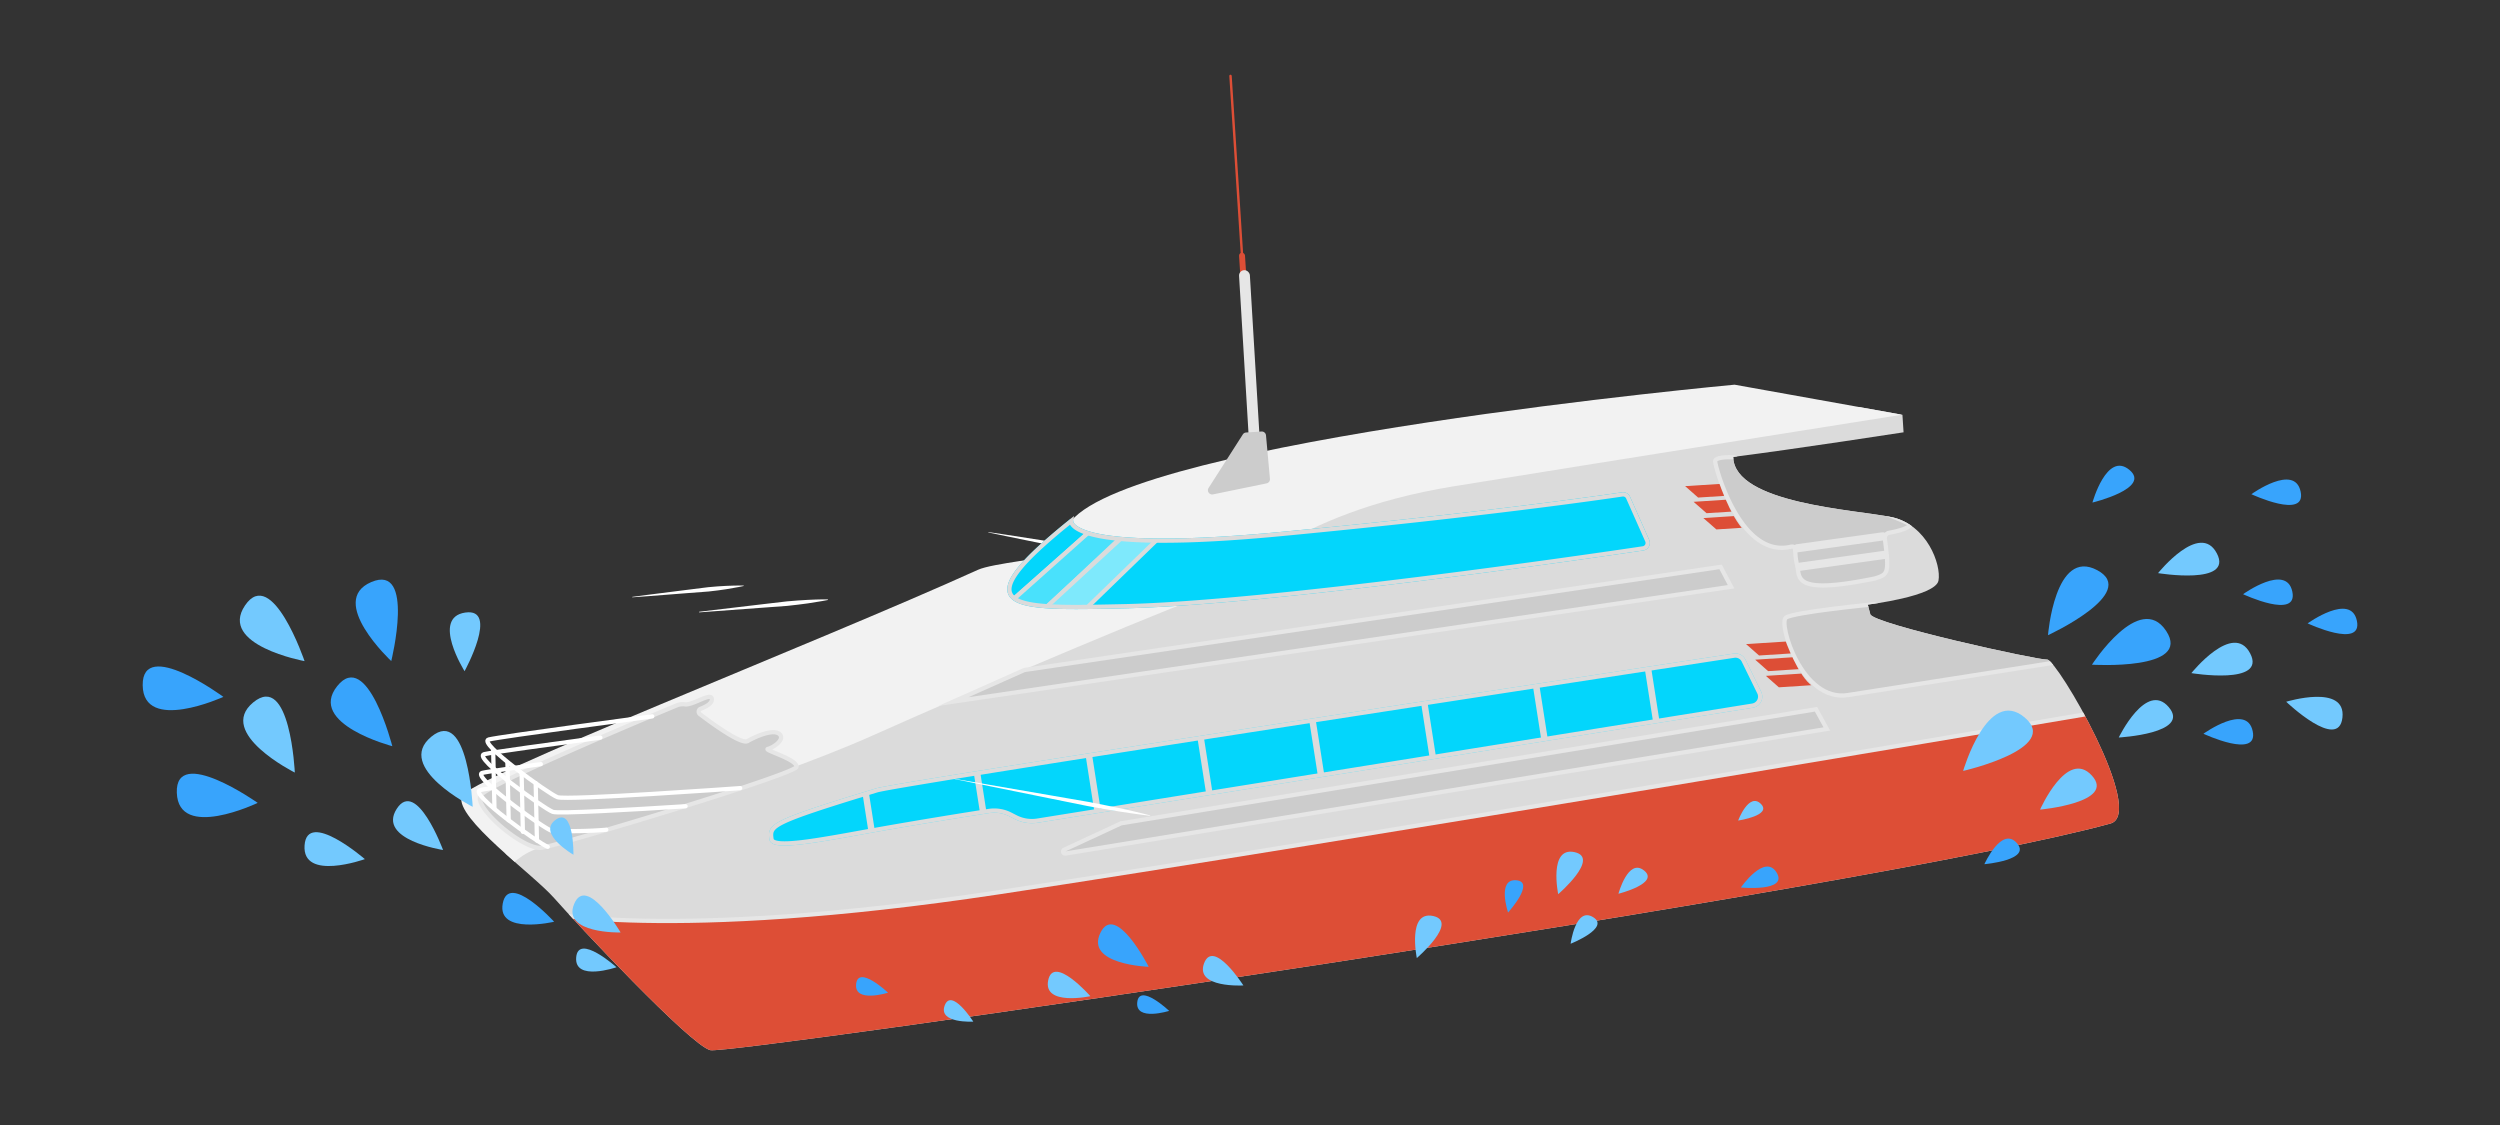 <svg id="Layer_1" data-name="Layer 1" xmlns="http://www.w3.org/2000/svg" xmlns:xlink="http://www.w3.org/1999/xlink" width="400" height="180" viewBox="0 0 400 180">
  <rect x="0" y="0" width="400" height="180" fill="#333333" stroke="none"/>
  <defs>
    <style>
      .cls-1, .cls-2, .cls-22, .cls-9 {
        fill: none;
      }

      .cls-15, .cls-16, .cls-17, .cls-2 {
        stroke: #dbdbdb;
      }

      .cls-2, .cls-7, .cls-8 {
        stroke-miterlimit: 10;
      }

      .cls-13, .cls-15, .cls-16, .cls-17, .cls-18, .cls-2, .cls-7, .cls-8, .cls-9 {
        stroke-width: 0.68px;
      }

      .cls-3 {
        fill: #fff;
      }

      .cls-4 {
        clip-path: url(#clip-path);
      }

      .cls-5 {
        fill: #dbdbdb;
      }

      .cls-6 {
        fill: #f2f2f2;
      }

      .cls-10, .cls-7 {
        fill: #dd4e36;
      }

      .cls-22, .cls-7, .cls-8 {
        stroke: #e6e6e6;
      }

      .cls-12, .cls-8 {
        fill: #ccc;
      }

      .cls-9 {
        stroke: #fff;
      }

      .cls-13, .cls-15, .cls-16, .cls-17, .cls-18, .cls-22, .cls-9 {
        stroke-linecap: round;
        stroke-linejoin: round;
      }

      .cls-11 {
        fill: #e6e6e6;
      }

      .cls-13, .cls-15 {
        fill: #03d6fc;
      }

      .cls-13 {
        stroke: #03d6fc;
      }

      .cls-14 {
        clip-path: url(#clip-path-2);
      }

      .cls-16, .cls-18 {
        fill: #49e1fc;
      }

      .cls-17 {
        fill: #7ee9fc;
      }

      .cls-18 {
        stroke: #49e1fc;
      }

      .cls-19 {
        clip-path: url(#clip-path-3);
      }

      .cls-20 {
        clip-path: url(#clip-path-4);
      }

      .cls-21 {
        clip-path: url(#clip-path-5);
      }

      .cls-22 {
        stroke-width: 1.31px;
      }

      .cls-23 {
        fill: #73c9fe;
      }

      .cls-24 {
        fill: #38a4fc;
      }
    </style>
    <clipPath id="clip-path">
      <path id="SVGID" class="cls-1" d="M277.53,61.55S182,70.36,171.38,83.37c-.49.61,1.15,3.61-2,5.15-1.73.85-10.57,1.59-12.91,2.65-25.86,11.73-81.79,33.49-82.61,36.28-1,3.5,11.42,12.4,14.8,16.24s21.84,23.61,25,24.34,185.3-25.65,224-36.26c5.84-1.62-8.57-26.34-10.12-26.24s-27.88-5.71-28.29-7.25l-.41-1.54s10.86-1.32,11.32-3.85-1.82-8.95-7.53-10.15-25.15-2.14-25.32-9.63c9.92-1.26,27.26-3.94,27.26-3.94l-.18-2.8Z"/>
    </clipPath>
    <clipPath id="clip-path-2">
      <path id="SVGID-2" data-name="SVGID" class="cls-2" d="M171.38,83.37s-.79,5.43,34.37,2c31.38-3,50.14-5.72,53.81-6.26a.88.88,0,0,1,.94.52l3.05,6.87a.88.88,0,0,1-.68,1.24C254.51,89,202.76,96.52,179.73,97,162,97.38,153.56,97.69,171.38,83.37Z"/>
    </clipPath>
    <clipPath id="clip-path-3">
      <path id="SVGID-3" data-name="SVGID" class="cls-2" d="M123.44,134.25c-.28-2.13-.36-2.56,16.84-7.79,3.76-1.14,124.59-19.63,137.17-21.55a1.45,1.45,0,0,1,1.53.8l2.5,5.11a1.46,1.46,0,0,1-1.08,2.08L166,131.3a5.68,5.68,0,0,1-3.46-.54l-.9-.46a5.67,5.67,0,0,0-3.44-.54c-3.53.55-11.66,1.85-19.14,3.2C131,134.42,123.65,135.84,123.44,134.25Z"/>
    </clipPath>
    <clipPath id="clip-path-4">
      <path id="SVGID-4" data-name="SVGID" class="cls-1" d="M274.66,76.09s2.09,6.71,4.61,9l-5.54.36L268.4,77.2Z"/>
    </clipPath>
    <clipPath id="clip-path-5">
      <path id="SVGID-5" data-name="SVGID" class="cls-1" d="M285.58,102.27s2.15,6.1,4.46,7.53l-6.93.44-4.57-7.49Z"/>
    </clipPath>
  </defs>
  <title>14_big_boat_moves_fast</title>
  <path class="cls-3" d="M220.54,120.92l14.51-6.6,5.33-2.42c1.71-.75,3.33-1.4,4.71-2,2.77-1.12,4.66-1.78,4.66-1.78l0,.06s-1.77.93-4.47,2.21c-1.35.63-2.93,1.37-4.65,2.12l-5.39,2.27L220.57,121Z"/>
  <path class="cls-3" d="M275.45,110.67l15.71-2.73,5.77-1c1.84-.29,3.57-.52,5.06-.72,3-.38,5-.55,5-.55v.07s-1.95.46-4.88,1c-1.47.27-3.18.59-5,.88l-5.79.84-15.78,2.27Z"/>
  <path class="cls-3" d="M158.15,85.13s4.44.65,8.86,1.36l3.25.5c1,.19,2,.41,2.81.59,1.64.39,2.72.72,2.72.72v.07s-1.13-.06-2.8-.27c-.83-.11-1.81-.24-2.84-.43L166.91,87c-4.4-.88-8.78-1.81-8.78-1.81Z"/>
  <path class="cls-3" d="M170.48,93.55l10.22,1.66,3.75.61c1.19.22,2.3.47,3.24.69,1.89.44,3.14.82,3.14.82v.07s-1.3-.1-3.22-.36c-1-.14-2.08-.3-3.27-.52l-3.72-.77-10.13-2.12Z"/>
  <path class="cls-3" d="M101.16,95.5s4.44-.6,8.89-1.14l3.27-.41c1-.11,2-.16,2.86-.21,1.68-.08,2.81-.05,2.81-.05v.07s-1.1.25-2.76.51c-.83.12-1.8.27-2.85.37l-3.28.25c-4.47.37-8.94.68-8.94.68Z"/>
  <path class="cls-3" d="M111.86,97.88l10.28-1.22,3.77-.44c1.21-.12,2.34-.18,3.31-.24,1.94-.1,3.24-.08,3.24-.08V96s-1.27.26-3.2.54c-1,.13-2.08.28-3.29.4l-3.79.28-10.32.76Z"/>
  <path class="cls-3" d="M238,107l13.54-7.42,5-2.72c1.6-.85,3.11-1.59,4.41-2.24,2.6-1.28,4.37-2.06,4.37-2.06l0,.06s-1.64,1-4.16,2.45c-1.26.71-2.74,1.54-4.33,2.38l-5,2.58-13.76,7Z"/>
  <g>
    <g class="cls-4">
      <g>
        <polygon class="cls-5" points="306.38 63.96 210.75 76.89 76.94 138.37 116.86 178.52 345.08 138.13 329.81 94.14 306.38 63.96"/>
        <path class="cls-6" d="M81.15,139s2.56-2.86,5.55-3.38,35.46-10.11,53.05-18,50.06-21.56,56.89-23.81c0,0,9.59-11.73,35.94-16s71.83-11.47,71.83-11.47l-32.28-8.64L170.77,73.3,64.93,119.9Z"/>
      </g>
      <path class="cls-7" d="M86,145.85s20.54,4.94,73.73-3.08S335.37,114,335.37,114l9.24,20.82L105.86,172.58Z"/>
      <path class="cls-8" d="M277.44,73.17a.8.8,0,0,0-.23,0,10.85,10.85,0,0,0-1.17,0c-.75.06-1.64.19-1.61.68.06,1,4,15.53,12.09,13.63,1.09-.21.47.8,1,2.84s-.94,5,12.52,2.22c2.07-.66,2.24-.83,1.54-6.3a.86.86,0,0,1,.7-1c1.62-.29,3.07-.75,3.4-1.25S279.37,73.86,277.44,73.17Z"/>
      <path class="cls-8" d="M299.86,96.68s-12.94,1.25-14.13,2.15,2.53,13.55,9.94,12.38l35.79-5.62Z"/>
    </g>
    <g>
      <g>
        <path class="cls-8" d="M109.61,112.7a2.48,2.48,0,0,0-1.23.12c-4.85,2-30.4,12.7-31.48,14.45-1.2,1.93,6.92,8.82,9.8,8.37,2-.32,21.11-5.95,32.42-9.71,4.83-1.61,8.25-2.87,8.31-3.23.19-1.2-5.34-2.7-4.55-2.88s2.82-1.5,1.83-2.37-3.81.38-5.09,1.12c-1,.6-5.78-2.89-7.64-4.31a.5.5,0,0,1,.13-.86c.82-.31,1.91-.87,1.78-1.61C113.71,110.76,110.89,112.84,109.61,112.7Z"/>
        <path class="cls-9" d="M118.43,126.1s-27.8,2-29.24,1.45-12.87-8.76-11-9.23,26.17-3.7,26.17-3.7"/>
        <path class="cls-9" d="M109.69,129c-8.53.54-20.34,1.22-21.23.9-1.44-.52-12.87-8.76-11-9.23,1.18-.29,11.19-1.66,18.6-2.66"/>
        <path class="cls-9" d="M97,132.76a65.63,65.63,0,0,1-8.82.13c-1.44-.52-12.87-8.76-11-9.23.72-.18,4.69-.75,9.35-1.4"/>
        <path class="cls-9" d="M87.64,135.49c-1.44-.52-12.73-8.6-10.83-9.08.26-.06.93-.18,1.9-.33"/>
        <g>
          <line class="cls-9" x1="78.91" y1="120.06" x2="79.11" y2="129.25"/>
          <line class="cls-9" x1="81.19" y1="122.06" x2="81.39" y2="131.25"/>
          <line class="cls-9" x1="83.46" y1="123.9" x2="83.66" y2="133.09"/>
          <line class="cls-9" x1="85.71" y1="125.3" x2="85.91" y2="134.49"/>
        </g>
      </g>
      <g>
        <rect class="cls-10" x="198.72" y="40.42" width="0.95" height="15.63" rx="0.47" ry="0.47" transform="translate(-2.68 12.85) rotate(-3.67)"/>
        <rect class="cls-10" x="198.12" y="11.9" width="0.39" height="45.23" rx="0.2" ry="0.2" transform="translate(-1.8 12.77) rotate(-3.67)"/>
        <rect class="cls-11" x="198.87" y="42.3" width="1.73" height="28.53" rx="0.86" ry="0.86" transform="matrix(1, -0.06, 0.06, 1, -3.21, 12.91)"/>
        <path class="cls-12" d="M194.09,79.1l8.56-1.76a.68.68,0,0,0,.54-.73l-.63-6.95a.68.68,0,0,0-.72-.62l-2.46.16a.68.68,0,0,0-.53.31l-5.47,8.55A.68.68,0,0,0,194.09,79.1Z"/>
      </g>
      <g>
        <g>
          <path class="cls-13" d="M171.38,83.37s-.79,5.43,34.37,2c31.38-3,50.14-5.72,53.81-6.26a.88.88,0,0,1,.94.52l3.05,6.87a.88.88,0,0,1-.68,1.24C254.51,89,202.76,96.52,179.73,97,162,97.38,153.56,97.69,171.38,83.37Z"/>
          <g>
            <g class="cls-14">
              <g>
                <polygon class="cls-15" points="175.79 83.78 159.38 98.29 156.37 94.79 172.35 81.41 175.79 83.78"/>
                <polygon class="cls-16" points="179.4 85.94 163.44 100.94 160.32 97.54 175.88 83.67 179.4 85.94"/>
                <polygon class="cls-17" points="185.77 85.73 170.05 100.98 166.88 97.63 182.22 83.52 185.77 85.73"/>
              </g>
            </g>
            <path id="SVGID-6" data-name="SVGID" class="cls-2" d="M171.38,83.37s-.79,5.43,34.37,2c31.38-3,50.14-5.72,53.81-6.26a.88.88,0,0,1,.94.52l3.05,6.87a.88.88,0,0,1-.68,1.24C254.51,89,202.76,96.52,179.73,97,162,97.38,153.56,97.69,171.38,83.37Z"/>
          </g>
        </g>
        <polygon class="cls-8" points="152.56 112.25 276.97 93.88 275.29 90.7 163.9 107.2 152.56 112.25"/>
        <path class="cls-8" d="M170.52,136.56l121.77-19.93-1.73-3.15L179.49,131.71l-.08,0-9.07,4.21A.32.32,0,0,0,170.52,136.56Z"/>
        <g>
          <path class="cls-18" d="M123.44,134.25c-.28-2.13-.36-2.56,16.84-7.79,3.76-1.14,124.59-19.63,137.17-21.55a1.45,1.45,0,0,1,1.53.8l2.5,5.11a1.46,1.46,0,0,1-1.08,2.08L166,131.3a5.68,5.68,0,0,1-3.46-.54l-.9-.46a5.67,5.67,0,0,0-3.44-.54c-3.53.55-11.66,1.85-19.14,3.2C131,134.42,123.65,135.84,123.44,134.25Z"/>
          <g>
            <g class="cls-19">
              <g>
                <rect class="cls-15" x="121.17" y="121.81" width="17.75" height="19.18" transform="translate(-18.72 21.64) rotate(-8.88)"/>
                <rect class="cls-15" x="139.06" y="119.02" width="17.75" height="19.18" transform="translate(-18.08 24.37) rotate(-8.88)"/>
                <rect class="cls-15" x="156.95" y="116.22" width="17.75" height="19.18" transform="translate(-17.43 27.1) rotate(-8.88)"/>
                <rect class="cls-15" x="174.84" y="113.43" width="17.75" height="19.18" transform="translate(-16.78 29.83) rotate(-8.88)"/>
                <rect class="cls-15" x="192.73" y="110.63" width="17.75" height="19.18" transform="translate(-16.14 32.55) rotate(-8.88)"/>
                <rect class="cls-15" x="210.62" y="107.84" width="17.75" height="19.18" transform="translate(-15.49 35.28) rotate(-8.88)"/>
                <rect class="cls-15" x="228.51" y="105.05" width="17.75" height="19.18" transform="translate(-14.85 38.01) rotate(-8.88)"/>
                <rect class="cls-15" x="246.4" y="102.25" width="17.75" height="19.18" transform="translate(-14.2 40.74) rotate(-8.88)"/>
                <rect class="cls-15" x="264.29" y="99.46" width="17.75" height="19.18" transform="translate(-13.56 43.46) rotate(-8.88)"/>
              </g>
            </g>
            <path id="SVGID-7" data-name="SVGID" class="cls-2" d="M123.44,134.25c-.28-2.13-.36-2.56,16.84-7.79,3.76-1.14,124.59-19.63,137.17-21.55a1.45,1.45,0,0,1,1.53.8l2.5,5.11a1.46,1.46,0,0,1-1.08,2.08L166,131.3a5.68,5.68,0,0,1-3.46-.54l-.9-.46a5.67,5.67,0,0,0-3.44-.54c-3.53.55-11.66,1.85-19.14,3.2C131,134.42,123.65,135.84,123.44,134.25Z"/>
          </g>
        </g>
      </g>
      <g>
        <g class="cls-20">
          <g>
            <polygon class="cls-10" points="276.29 77.36 269.62 77.78 271.7 79.61 276.98 79.27 276.29 77.36"/>
            <polygon class="cls-10" points="277.64 79.86 270.97 80.29 273.05 82.11 278.33 81.78 277.64 79.86"/>
            <polygon class="cls-10" points="279.21 82.46 272.54 82.89 274.62 84.71 279.9 84.37 279.21 82.46"/>
          </g>
        </g>
        <g class="cls-21">
          <g>
            <polygon class="cls-10" points="286.04 102.63 279.37 103.05 281.45 104.88 286.73 104.54 286.04 102.63"/>
            <polygon class="cls-10" points="287.49 105.12 280.83 105.55 282.9 107.38 288.19 107.04 287.49 105.12"/>
            <polygon class="cls-10" points="289.21 107.71 282.54 108.14 284.62 109.97 289.9 109.63 289.21 107.71"/>
          </g>
        </g>
      </g>
    </g>
    <line class="cls-22" x1="287.57" y1="87.72" x2="301.24" y2="85.82"/>
    <line class="cls-22" x1="287.96" y1="90.68" x2="301.49" y2="88.78"/>
  </g>
  <path class="cls-3" d="M152.69,124.6l15.71,2.71,5.77,1c1.84.34,3.54.71,5,1,2.92.64,4.85,1.15,4.85,1.15v.07s-2-.23-4.94-.69c-1.48-.24-3.2-.52-5-.86l-5.74-1.16-15.62-3.17Z"/>
  <g>
    <path class="cls-23" d="M326.41,129.54s12.24-1.13,8.28-5.46S326.41,129.54,326.41,129.54Z"/>
    <path class="cls-24" d="M352.55,117.4s8.85,4.14,7.88-.42S352.55,117.4,352.55,117.4Z"/>
    <path class="cls-24" d="M369.22,99.74s8.85,4.14,7.88-.42S369.22,99.74,369.22,99.74Z"/>
    <path class="cls-24" d="M360.22,79.07s8.85,4.14,7.88-.42S360.22,79.07,360.22,79.07Z"/>
    <path class="cls-24" d="M358.89,95.07s8.85,4.14,7.88-.42S358.89,95.07,358.89,95.07Z"/>
    <path class="cls-24" d="M334.79,80.41s9.5-2.29,5.89-5.25S334.79,80.41,334.79,80.41Z"/>
    <path class="cls-23" d="M365.79,112.28s8.39,8,9,2.53S365.79,112.28,365.79,112.28Z"/>
    <path class="cls-23" d="M350.62,107.7s12.12,2,9.4-3.17S350.62,107.7,350.62,107.7Z"/>
    <path class="cls-23" d="M345.29,91.7s12.12,2,9.4-3.17S345.29,91.7,345.29,91.7Z"/>
    <path class="cls-24" d="M327.68,101.63s14.67-6.76,7.88-10.4S327.68,101.63,327.68,101.63Z"/>
    <path class="cls-24" d="M334.71,106.35s16.12,1,11.87-5.41S334.71,106.35,334.71,106.35Z"/>
    <path class="cls-23" d="M314.1,123.35s15.75-3.6,9.84-8.56S314.1,123.35,314.1,123.35Z"/>
    <path class="cls-23" d="M339,118s11.6-.63,8-4.86S339,118,339,118Z"/>
  </g>
  <g>
    <path class="cls-23" d="M70.89,136s-4.26-11.52-7.42-6.58S70.89,136,70.89,136Z"/>
    <path class="cls-23" d="M58.38,137.46s-9.25-8-9.65-2.2S58.38,137.46,58.38,137.46Z"/>
    <path class="cls-24" d="M62.77,119.39s-4-15.65-8.82-9.61S62.77,119.39,62.77,119.39Z"/>
    <path class="cls-24" d="M41.23,128.46s-13.2-9.32-12.94-1.62S41.23,128.46,41.23,128.46Z"/>
    <path class="cls-24" d="M35.74,111.5s-13-9.57-12.91-1.86S35.74,111.5,35.74,111.5Z"/>
    <path class="cls-24" d="M62.6,105.77s3.89-15.68-3.2-12.64S62.6,105.77,62.6,105.77Z"/>
    <path class="cls-23" d="M75.63,129.09S74.91,113,69,117.88,75.63,129.09,75.63,129.09Z"/>
    <path class="cls-23" d="M47.17,123.61s-.72-16.14-6.66-11.22S47.17,123.61,47.17,123.61Z"/>
    <path class="cls-23" d="M48.73,105.78s-5.19-15.3-9.52-8.92S48.73,105.78,48.73,105.78Z"/>
    <path class="cls-23" d="M74.33,107.39s5.58-10.19.1-9.38S74.33,107.39,74.33,107.39Z"/>
    <path class="cls-23" d="M98.64,154.76s-6.12-5.49-6.45-1.58S98.64,154.76,98.64,154.76Z"/>
    <path class="cls-24" d="M88.66,147.48s-7.27-8-8.22-2.93S88.66,147.48,88.66,147.48Z"/>
    <path class="cls-23" d="M99.3,149.2s-5.47-9.33-7.44-4.56S99.3,149.2,99.3,149.2Z"/>
    <path class="cls-23" d="M91.75,136.76s.12-7.77-2.87-5.58S91.75,136.76,91.75,136.76Z"/>
  </g>
  <g>
    <path class="cls-24" d="M317.5,138.27s7.63-.65,5.19-3.39S317.5,138.27,317.5,138.27Z"/>
    <path class="cls-24" d="M278.54,142s7.62.74,5.72-2.39S278.54,142,278.54,142Z"/>
    <path class="cls-23" d="M198.94,157.67s-4.8-7.54-6.29-3.54S198.94,157.67,198.94,157.67Z"/>
    <path class="cls-23" d="M155.73,163.46s-3.5-5.49-4.58-2.58S155.73,163.46,155.73,163.46Z"/>
    <path class="cls-23" d="M251.3,151s6.41-2.55,3.59-4.26S251.3,151,251.3,151Z"/>
    <path class="cls-23" d="M258.95,143s6.65-1.67,4.1-3.72S258.95,143,258.95,143Z"/>
    <path class="cls-23" d="M249.31,143.07s6.78-5.83,2.61-6.73S249.31,143.07,249.31,143.07Z"/>
    <path class="cls-23" d="M226.69,153.29s6.78-5.83,2.61-6.73S226.69,153.29,226.69,153.29Z"/>
    <path class="cls-23" d="M278.1,131.29s5.53-.83,3.62-2.69S278.1,131.29,278.1,131.29Z"/>
    <path class="cls-23" d="M174.46,159.39s-5.9-6.72-6.75-2.54S174.46,159.39,174.46,159.39Z"/>
    <path class="cls-24" d="M183.79,154.69s-5.32-10.47-7.74-5.41S183.79,154.69,183.79,154.69Z"/>
    <path class="cls-24" d="M187.07,161.74s-4.77-4.5-5.11-1.39S187.07,161.74,187.07,161.74Z"/>
    <path class="cls-24" d="M142.09,158.83s-4.77-4.5-5.11-1.39S142.09,158.83,142.09,158.83Z"/>
    <path class="cls-24" d="M241.29,146s4.44-4.9,1.31-5.16S241.29,146,241.29,146Z"/>
  </g>
</svg>
